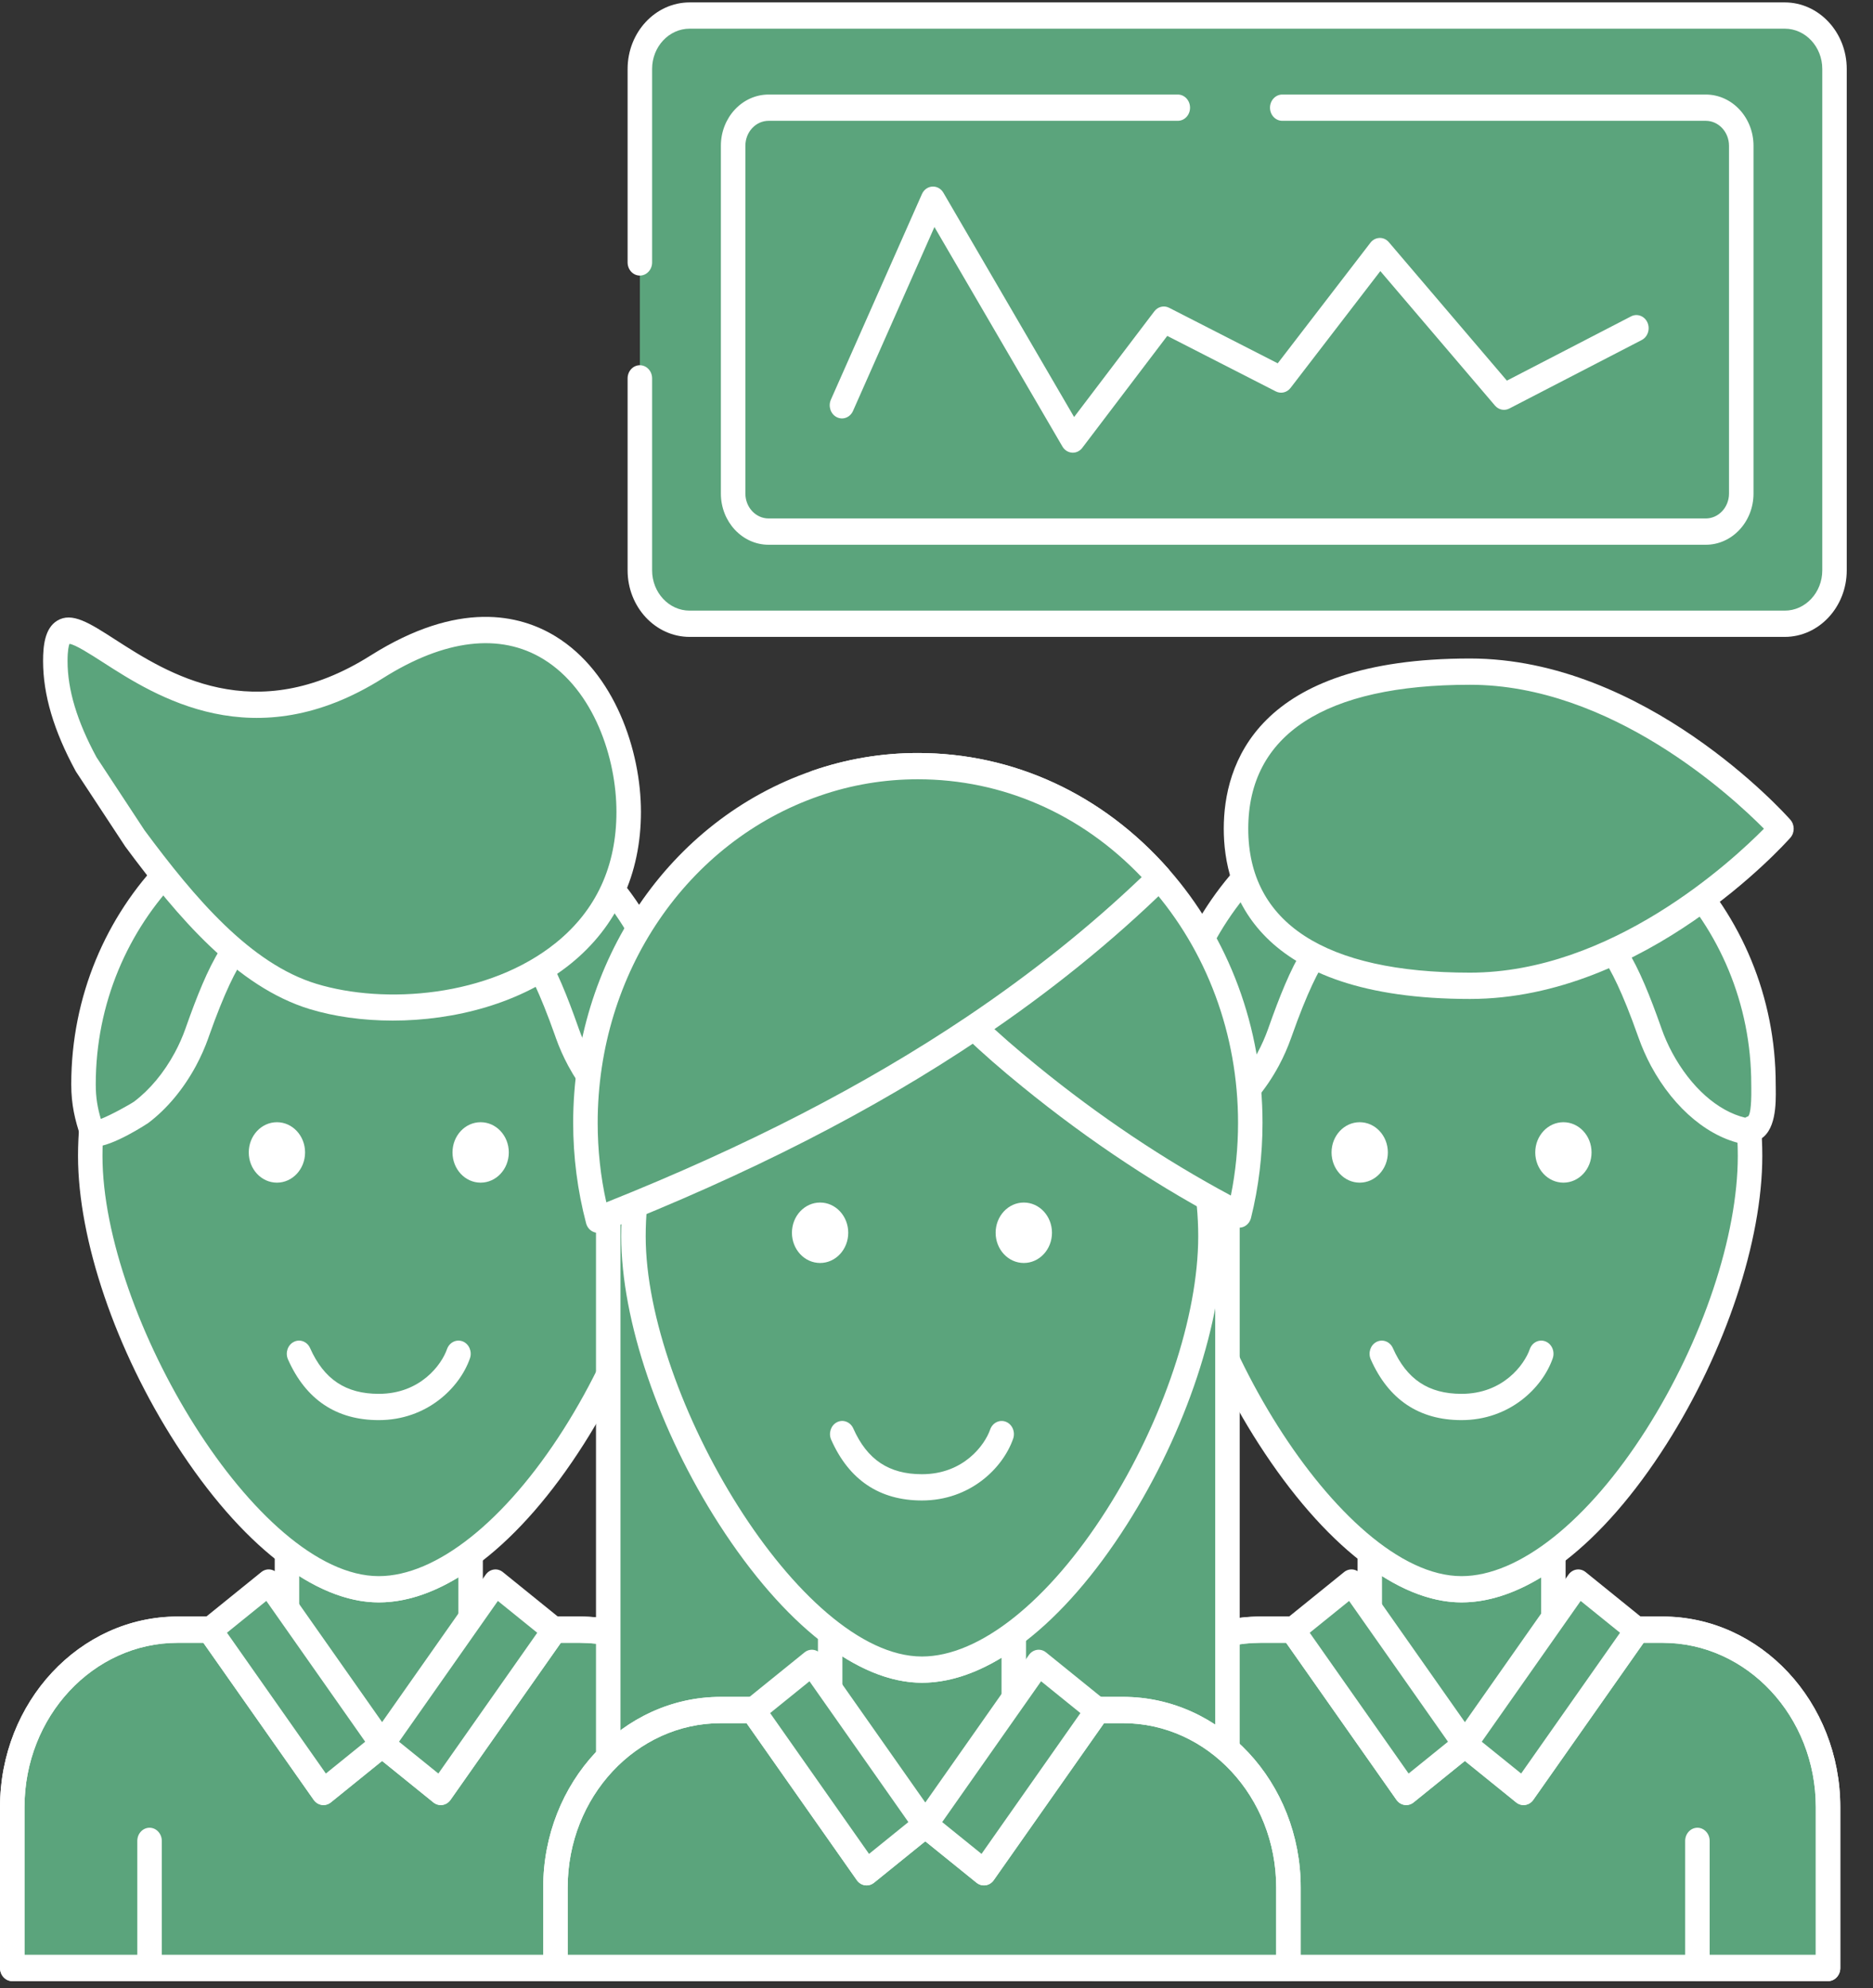 <svg width="49" height="52" viewBox="0 0 49 52" fill="none" xmlns="http://www.w3.org/2000/svg">
<rect x="0" y="0" width="49" height="52" fill="#333333" stroke="none"/>
<g clip-path="url(#clip0_12:1358)">
<path d="M19.497 51.475V47.269C19.497 44.705 17.56 42.627 15.171 42.627H12.311V40.634C11.521 41.222 10.703 41.569 9.909 41.569C9.147 41.569 8.344 41.219 7.556 40.624H7.508V42.627H4.647C2.257 42.627 0.32 44.705 0.32 47.269V51.475H19.497Z" fill="#5BA47C"/>
<path d="M19.497 51.819H0.32C0.143 51.819 0 51.665 0 51.475V47.269C0 44.52 2.085 42.284 4.647 42.284H7.187V40.624C7.187 40.434 7.331 40.281 7.508 40.281H7.556C7.622 40.281 7.687 40.302 7.741 40.343C8.516 40.929 9.245 41.226 9.909 41.226C10.602 41.226 11.349 40.932 12.129 40.352C12.227 40.279 12.355 40.271 12.46 40.33C12.566 40.39 12.632 40.506 12.632 40.634V42.284H15.171C17.733 42.284 19.817 44.52 19.817 47.269V51.475C19.817 51.665 19.674 51.819 19.497 51.819ZM0.641 51.132H19.177V47.269C19.177 44.899 17.38 42.971 15.17 42.971H12.312C12.135 42.971 11.991 42.817 11.991 42.627V41.257C11.277 41.693 10.579 41.913 9.909 41.913C9.248 41.913 8.551 41.681 7.828 41.222V42.627C7.828 42.817 7.685 42.971 7.508 42.971H4.647C2.438 42.971 0.641 44.899 0.641 47.269V51.132Z" fill="white"/>
<path d="M19.497 51.819H0.321C0.144 51.819 0.001 51.665 0.001 51.475V47.267C0.001 44.519 2.085 42.282 4.647 42.282H5.506C5.645 42.282 5.768 42.378 5.811 42.52C5.812 42.524 5.813 42.529 5.815 42.533L8.525 46.389L9.804 45.356C9.917 45.263 10.075 45.263 10.189 45.356L11.467 46.389L14.178 42.533C14.179 42.528 14.181 42.524 14.182 42.519C14.225 42.378 14.348 42.282 14.487 42.282H15.171C17.733 42.282 19.818 44.519 19.818 47.268V51.475C19.818 51.665 19.674 51.819 19.497 51.819ZM0.641 51.132H19.177V47.267C19.177 44.898 17.38 42.969 15.17 42.969H14.674L11.786 47.077C11.68 47.229 11.479 47.259 11.338 47.145L9.996 46.06L8.654 47.145C8.513 47.259 8.313 47.228 8.206 47.077L5.319 42.969H4.647C2.438 42.969 0.641 44.898 0.641 47.267V51.132H0.641Z" fill="white"/>
<path fill-rule="evenodd" clip-rule="evenodd" d="M17.708 29.339C16.79 29.122 15.881 29.744 15.678 30.729C15.475 31.714 16.055 32.688 16.974 32.906C17.892 33.123 18.8 32.501 19.003 31.516C19.206 30.531 18.626 29.556 17.708 29.339Z" fill="#5BA47C"/>
<path d="M17.339 33.291C16.224 33.291 15.316 32.317 15.316 31.121C15.316 29.924 16.224 28.951 17.339 28.951C18.455 28.951 19.362 29.924 19.362 31.121C19.362 32.317 18.455 33.291 17.339 33.291ZM17.339 29.638C16.577 29.638 15.957 30.303 15.957 31.121C15.957 31.939 16.577 32.604 17.339 32.604C18.102 32.604 18.722 31.939 18.722 31.121C18.722 30.303 18.102 29.638 17.339 29.638Z" fill="white"/>
<path d="M17.457 30.234C17.457 34.706 13.442 41.569 9.909 41.569C6.537 41.569 2.362 34.706 2.362 30.234C2.362 25.763 5.741 22.138 9.909 22.138C14.078 22.138 17.457 25.763 17.457 30.234Z" fill="#5BA47C"/>
<path d="M9.909 41.913C8.234 41.913 6.301 40.405 4.607 37.775C3.024 35.317 2.041 32.428 2.041 30.234C2.041 25.581 5.571 21.795 9.909 21.795C14.248 21.795 17.777 25.581 17.777 30.234C17.777 32.453 16.817 35.341 15.273 37.772C13.6 40.404 11.645 41.913 9.909 41.913ZM9.909 22.482C5.924 22.482 2.681 25.96 2.681 30.235C2.681 34.411 6.719 41.226 9.909 41.226C11.408 41.226 13.215 39.79 14.743 37.386C16.219 35.062 17.136 32.322 17.136 30.235C17.136 25.96 13.894 22.482 9.909 22.482Z" fill="white"/>
<path d="M7.981 30.143C7.981 30.58 7.651 30.934 7.245 30.934C6.838 30.934 6.508 30.58 6.508 30.143C6.508 29.707 6.838 29.353 7.245 29.353C7.651 29.353 7.981 29.707 7.981 30.143Z" fill="white"/>
<path d="M13.311 30.143C13.311 30.58 12.981 30.934 12.574 30.934C12.167 30.934 11.838 30.58 11.838 30.143C11.838 29.707 12.167 29.353 12.574 29.353C12.981 29.353 13.311 29.707 13.311 30.143Z" fill="white"/>
<path d="M9.996 20.351C5.682 20.351 2.184 23.938 2.184 28.363C2.184 28.831 2.263 29.18 2.41 29.616C2.479 29.822 3.598 29.165 3.693 29.093C4.169 28.733 4.559 28.246 4.85 27.707C4.97 27.482 5.07 27.255 5.151 27.027C5.408 26.299 6.108 24.273 6.818 24.432C7.771 24.645 8.851 24.766 9.996 24.766C11.141 24.766 12.221 24.645 13.174 24.432C13.884 24.273 14.584 26.299 14.842 27.027C14.922 27.255 15.023 27.483 15.143 27.707C15.623 28.599 16.435 29.448 17.423 29.602C17.425 29.551 17.485 29.534 17.53 29.516C17.853 29.39 17.808 28.641 17.808 28.363C17.808 23.938 14.311 20.351 9.996 20.351Z" fill="#5BA47C"/>
<path d="M2.471 29.995C2.426 29.995 2.386 29.989 2.35 29.978C2.236 29.939 2.148 29.85 2.109 29.733C1.962 29.297 1.864 28.897 1.864 28.363C1.864 23.756 5.512 20.007 9.997 20.007C14.481 20.007 18.129 23.756 18.129 28.363L18.13 28.452C18.135 28.861 18.146 29.618 17.663 29.83C17.652 29.843 17.64 29.856 17.626 29.868C17.557 29.929 17.466 29.956 17.377 29.942C16.421 29.793 15.482 29.021 14.866 27.879C14.739 27.643 14.63 27.397 14.542 27.149L14.526 27.102C13.709 24.791 13.311 24.752 13.24 24.769C12.229 24.995 11.137 25.11 9.997 25.11C8.856 25.11 7.764 24.995 6.754 24.769C6.682 24.754 6.284 24.791 5.467 27.102L5.451 27.149C5.363 27.397 5.254 27.642 5.127 27.879C4.798 28.488 4.366 29.006 3.878 29.374C3.868 29.381 2.943 29.995 2.471 29.995ZM9.996 20.695C5.866 20.695 2.505 24.134 2.505 28.363C2.505 28.711 2.553 28.978 2.638 29.268C2.911 29.161 3.396 28.892 3.512 28.811C3.922 28.5 4.29 28.058 4.572 27.535C4.682 27.332 4.776 27.119 4.852 26.905L4.868 26.859C5.414 25.313 6.033 23.905 6.884 24.096C7.852 24.313 8.899 24.422 9.996 24.422C11.094 24.422 12.141 24.313 13.109 24.096C13.956 23.904 14.579 25.312 15.125 26.859L15.141 26.905C15.217 27.119 15.311 27.332 15.421 27.536C15.907 28.438 16.612 29.063 17.329 29.235C17.354 29.221 17.381 29.208 17.411 29.197C17.447 29.157 17.497 28.99 17.489 28.462L17.488 28.363C17.488 24.134 14.127 20.695 9.996 20.695Z" fill="white"/>
<path d="M5.491 42.639L7.032 41.393L10.005 45.624L8.464 46.87L5.491 42.639Z" fill="#5BA47C"/>
<path d="M8.462 47.214C8.447 47.214 8.432 47.213 8.417 47.21C8.333 47.198 8.257 47.15 8.206 47.077L5.233 42.846C5.182 42.773 5.16 42.682 5.172 42.592C5.184 42.502 5.228 42.42 5.296 42.365L6.837 41.119C6.978 41.005 7.179 41.035 7.286 41.187L10.259 45.418C10.365 45.569 10.337 45.785 10.195 45.899L8.655 47.145C8.599 47.19 8.531 47.214 8.462 47.214ZM5.938 42.706L8.525 46.389L9.554 45.557L6.967 41.874L5.938 42.706Z" fill="white"/>
<path d="M11.533 46.87L9.991 45.624L12.964 41.393L14.505 42.639L11.533 46.87Z" fill="#5BA47C"/>
<path d="M11.531 47.214C11.464 47.214 11.396 47.192 11.338 47.145L9.797 45.899C9.729 45.845 9.685 45.763 9.673 45.673C9.661 45.583 9.683 45.491 9.734 45.418L12.707 41.187C12.813 41.036 13.014 41.005 13.155 41.12L14.696 42.366C14.764 42.42 14.809 42.502 14.821 42.592C14.833 42.682 14.81 42.774 14.759 42.846L11.787 47.078C11.724 47.167 11.628 47.214 11.531 47.214ZM10.439 45.557L11.468 46.389L14.055 42.707L13.025 41.875L10.439 45.557Z" fill="white"/>
<path d="M3.912 51.819C3.736 51.819 3.592 51.665 3.592 51.475V48.151C3.592 47.961 3.736 47.807 3.912 47.807C4.089 47.807 4.233 47.961 4.233 48.151V51.475C4.233 51.665 4.089 51.819 3.912 51.819Z" fill="white"/>
<path d="M16.08 51.819C15.903 51.819 15.76 51.665 15.76 51.475V48.151C15.76 47.961 15.903 47.807 16.08 47.807C16.257 47.807 16.401 47.961 16.401 48.151V51.475C16.401 51.665 16.257 51.819 16.08 51.819Z" fill="white"/>
<path d="M3.524 21.924C4.806 23.654 6.338 25.499 8.189 26.064C11.171 26.973 16.447 25.839 16.447 21.236C16.447 18.292 14.148 14.734 9.855 17.443C4.535 20.801 1.447 14.346 1.447 17.29C1.447 18.221 1.796 19.148 2.255 19.992L3.524 21.924Z" fill="#5BA47C"/>
<path d="M10.275 26.695C9.488 26.695 8.739 26.588 8.102 26.394C6.199 25.813 4.657 24.005 3.273 22.137C3.27 22.132 3.266 22.127 3.263 22.121L1.993 20.191C1.988 20.183 1.983 20.174 1.978 20.166C1.405 19.111 1.127 18.17 1.127 17.29C1.127 16.903 1.168 16.434 1.496 16.235C1.882 16 2.335 16.291 3.019 16.732C4.377 17.606 6.65 19.067 9.693 17.147C11.999 15.692 13.6 16.072 14.536 16.646C16.078 17.592 16.768 19.633 16.768 21.236C16.768 22.861 16.135 24.233 14.936 25.204C13.643 26.251 11.88 26.695 10.275 26.695ZM3.781 21.717C5.096 23.492 6.551 25.207 8.277 25.733C10.061 26.277 12.79 26.081 14.55 24.655C15.597 23.807 16.127 22.656 16.127 21.235C16.127 19.831 15.537 18.052 14.218 17.242C13.086 16.547 11.633 16.72 10.018 17.739C6.647 19.866 4.072 18.211 2.69 17.321C2.366 17.113 1.968 16.857 1.817 16.841C1.8 16.885 1.767 17.005 1.767 17.29C1.767 18.041 2.015 18.865 2.525 19.807L3.781 21.717Z" fill="white"/>
<path d="M9.909 37.145C8.801 37.145 8.002 36.611 7.534 35.557C7.458 35.385 7.526 35.18 7.686 35.099C7.845 35.017 8.036 35.09 8.112 35.261C8.475 36.078 9.046 36.458 9.909 36.458C10.999 36.458 11.553 35.693 11.694 35.289C11.756 35.111 11.941 35.021 12.107 35.087C12.272 35.154 12.356 35.352 12.294 35.53C12.023 36.308 11.16 37.145 9.909 37.145Z" fill="white"/>
<path d="M47.824 47.269V51.475H28.647V47.269C28.647 44.705 30.584 42.627 32.974 42.627H35.834V40.624H35.883C36.67 41.219 37.474 41.569 38.236 41.569C39.029 41.569 39.848 41.222 40.638 40.634V42.627H43.497C45.887 42.627 47.824 44.705 47.824 47.269Z" fill="#5BA47C"/>
<path d="M47.824 51.819H28.647C28.471 51.819 28.327 51.665 28.327 51.475V47.269C28.327 44.52 30.412 42.284 32.974 42.284H35.514V40.624C35.514 40.434 35.657 40.281 35.834 40.281H35.883C35.949 40.281 36.013 40.302 36.068 40.343C36.842 40.929 37.572 41.226 38.235 41.226C38.929 41.226 39.676 40.932 40.455 40.352C40.553 40.279 40.681 40.271 40.786 40.33C40.892 40.39 40.958 40.507 40.958 40.634V42.284H43.497C46.059 42.284 48.144 44.52 48.144 47.269V51.475C48.145 51.665 48.001 51.819 47.824 51.819ZM28.968 51.132H47.504V47.269C47.504 44.899 45.706 42.971 43.497 42.971H40.638C40.461 42.971 40.318 42.817 40.318 42.627V41.257C39.604 41.693 38.906 41.913 38.236 41.913C37.575 41.913 36.877 41.681 36.155 41.222V42.627C36.155 42.817 36.011 42.971 35.834 42.971H32.974C30.765 42.971 28.968 44.899 28.968 47.269V51.132Z" fill="white"/>
<path d="M47.824 51.819H28.647C28.471 51.819 28.327 51.665 28.327 51.475V47.267C28.327 44.519 30.412 42.282 32.974 42.282H33.833C33.971 42.282 34.094 42.378 34.137 42.519C34.139 42.524 34.14 42.528 34.141 42.533L36.852 46.389L38.13 45.355C38.244 45.263 38.402 45.263 38.515 45.355L39.794 46.389L42.504 42.533C42.505 42.529 42.507 42.524 42.508 42.52C42.55 42.378 42.674 42.282 42.813 42.282H43.497C46.059 42.282 48.144 44.518 48.144 47.267V51.475C48.145 51.665 48.001 51.819 47.824 51.819ZM28.968 51.132H47.504V47.267C47.504 44.898 45.706 42.969 43.497 42.969H43L40.113 47.077C40.007 47.229 39.806 47.259 39.665 47.145L38.323 46.06L36.981 47.145C36.84 47.259 36.639 47.228 36.533 47.077L33.645 42.969H32.974C30.765 42.969 28.967 44.898 28.967 47.267V51.132H28.968Z" fill="white"/>
<path fill-rule="evenodd" clip-rule="evenodd" d="M32.413 30.528C32.107 29.574 31.139 29.067 30.25 29.394C29.36 29.722 28.887 30.762 29.193 31.716C29.499 32.669 30.468 33.177 31.357 32.848C32.246 32.52 32.719 31.481 32.413 30.528Z" fill="#5BA47C"/>
<path d="M30.806 33.291C29.69 33.291 28.783 32.317 28.783 31.121C28.783 29.924 29.69 28.951 30.806 28.951C31.921 28.951 32.829 29.924 32.829 31.121C32.828 32.317 31.921 33.291 30.806 33.291ZM30.806 29.638C30.044 29.638 29.423 30.303 29.423 31.121C29.423 31.939 30.044 32.604 30.806 32.604C31.568 32.604 32.188 31.939 32.188 31.121C32.188 30.303 31.568 29.638 30.806 29.638Z" fill="white"/>
<path d="M45.783 30.234C45.783 34.706 41.768 41.569 38.235 41.569C34.863 41.569 30.688 34.706 30.688 30.234C30.688 25.763 34.067 22.138 38.235 22.138C42.404 22.138 45.783 25.763 45.783 30.234Z" fill="#5BA47C"/>
<path d="M38.236 41.913C36.561 41.913 34.628 40.405 32.934 37.775C31.351 35.317 30.368 32.428 30.368 30.234C30.368 25.581 33.898 21.795 38.236 21.795C42.574 21.795 46.104 25.581 46.104 30.234C46.104 32.453 45.144 35.341 43.599 37.772C41.927 40.404 39.972 41.913 38.236 41.913ZM38.236 22.482C34.251 22.482 31.009 25.96 31.009 30.235C31.009 34.411 35.046 41.226 38.236 41.226C39.735 41.226 41.542 39.79 43.07 37.386C44.546 35.062 45.463 32.322 45.463 30.235C45.463 25.96 42.221 22.482 38.236 22.482Z" fill="white"/>
<path d="M36.308 30.143C36.308 30.58 35.978 30.934 35.571 30.934C35.165 30.934 34.835 30.58 34.835 30.143C34.835 29.707 35.165 29.353 35.571 29.353C35.978 29.353 36.308 29.707 36.308 30.143Z" fill="white"/>
<path d="M41.637 30.143C41.637 30.58 41.307 30.934 40.901 30.934C40.494 30.934 40.164 30.58 40.164 30.143C40.164 29.707 40.494 29.353 40.901 29.353C41.307 29.353 41.637 29.707 41.637 30.143Z" fill="white"/>
<path d="M38.322 20.351C34.008 20.351 30.511 23.938 30.511 28.363C30.511 28.831 30.59 29.18 30.736 29.616C30.806 29.822 31.924 29.165 32.02 29.093C32.496 28.733 32.885 28.246 33.176 27.707C33.296 27.482 33.396 27.255 33.477 27.027C33.734 26.299 34.434 24.273 35.145 24.432C36.097 24.645 37.177 24.766 38.322 24.766C39.468 24.766 40.548 24.645 41.5 24.432C42.21 24.273 42.91 26.299 43.168 27.027C43.248 27.255 43.349 27.483 43.469 27.707C43.95 28.599 44.761 29.448 45.749 29.602C45.751 29.551 45.812 29.534 45.856 29.516C46.18 29.39 46.134 28.641 46.134 28.363C46.135 23.938 42.637 20.351 38.322 20.351Z" fill="#5BA47C"/>
<path d="M30.797 29.995C30.752 29.995 30.712 29.99 30.677 29.978C30.563 29.939 30.475 29.85 30.436 29.733C30.289 29.297 30.191 28.897 30.191 28.363C30.191 23.756 33.839 20.007 38.323 20.007C42.807 20.007 46.455 23.756 46.455 28.363L46.456 28.452C46.462 28.861 46.472 29.618 45.99 29.83C45.978 29.843 45.966 29.856 45.953 29.868C45.883 29.93 45.792 29.956 45.703 29.942C44.747 29.793 43.808 29.021 43.192 27.88C43.066 27.643 42.957 27.397 42.869 27.149L42.852 27.103C42.035 24.791 41.636 24.753 41.566 24.77C40.555 24.995 39.464 25.11 38.323 25.11C37.182 25.11 36.091 24.995 35.08 24.77C35.009 24.753 34.611 24.791 33.794 27.102L33.777 27.149C33.689 27.398 33.581 27.643 33.454 27.879C33.125 28.489 32.693 29.006 32.204 29.375C32.194 29.381 31.269 29.995 30.797 29.995ZM38.323 20.695C34.192 20.695 30.831 24.134 30.831 28.363C30.831 28.711 30.879 28.978 30.965 29.268C31.238 29.161 31.723 28.892 31.838 28.811C32.249 28.5 32.617 28.058 32.899 27.535C33.008 27.332 33.102 27.119 33.178 26.905L33.194 26.859C33.741 25.312 34.36 23.904 35.21 24.096C36.179 24.313 37.226 24.422 38.323 24.422C39.42 24.422 40.468 24.313 41.435 24.096C42.284 23.906 42.905 25.312 43.452 26.859L43.468 26.905C43.543 27.119 43.638 27.332 43.747 27.536C44.234 28.438 44.938 29.063 45.656 29.235C45.68 29.221 45.707 29.209 45.737 29.197C45.774 29.157 45.823 28.99 45.816 28.462L45.815 28.363C45.815 24.134 42.454 20.695 38.323 20.695Z" fill="white"/>
<path d="M33.817 42.637L35.358 41.391L38.331 45.622L36.79 46.868L33.817 42.637Z" fill="#5BA47C"/>
<path d="M36.788 47.214C36.691 47.214 36.595 47.167 36.532 47.077L33.56 42.846C33.509 42.773 33.486 42.682 33.498 42.592C33.511 42.502 33.555 42.42 33.623 42.365L35.164 41.119C35.305 41.005 35.506 41.035 35.612 41.187L38.585 45.418C38.636 45.491 38.658 45.583 38.646 45.672C38.634 45.763 38.59 45.844 38.522 45.899L36.981 47.145C36.924 47.191 36.856 47.214 36.788 47.214ZM34.264 42.707L36.851 46.389L37.881 45.557L35.294 41.875L34.264 42.707Z" fill="white"/>
<path d="M39.859 46.869L38.319 45.623L41.291 41.392L42.832 42.638L39.859 46.869Z" fill="#5BA47C"/>
<path d="M39.857 47.214C39.79 47.214 39.722 47.192 39.665 47.145L38.124 45.899C38.056 45.845 38.012 45.763 37.999 45.673C37.987 45.583 38.01 45.491 38.061 45.419L41.033 41.187C41.14 41.036 41.341 41.005 41.482 41.12L43.023 42.366C43.091 42.42 43.136 42.502 43.147 42.592C43.159 42.682 43.137 42.774 43.086 42.847L40.113 47.078C40.05 47.167 39.955 47.214 39.857 47.214ZM38.765 45.557L39.795 46.389L42.382 42.707L41.352 41.875L38.765 45.557Z" fill="white"/>
<path d="M32.239 51.819C32.062 51.819 31.919 51.665 31.919 51.476V48.151C31.919 47.961 32.062 47.807 32.239 47.807C32.416 47.807 32.559 47.961 32.559 48.151V51.476C32.559 51.665 32.416 51.819 32.239 51.819Z" fill="white"/>
<path d="M44.407 51.819C44.23 51.819 44.086 51.665 44.086 51.476V48.151C44.086 47.961 44.23 47.807 44.407 47.807C44.583 47.807 44.727 47.961 44.727 48.151V51.476C44.727 51.665 44.583 51.819 44.407 51.819Z" fill="white"/>
<path d="M38.235 37.145C37.128 37.145 36.328 36.611 35.861 35.557C35.785 35.385 35.852 35.181 36.012 35.099C36.172 35.018 36.363 35.09 36.439 35.261C36.801 36.078 37.372 36.458 38.235 36.458C39.325 36.458 39.88 35.693 40.021 35.289C40.083 35.111 40.267 35.021 40.433 35.087C40.599 35.154 40.683 35.352 40.621 35.53C40.349 36.308 39.487 37.145 38.235 37.145Z" fill="white"/>
<path fill-rule="evenodd" clip-rule="evenodd" d="M31.796 31.378C30.866 31.229 30 31.918 29.861 32.916C29.723 33.913 30.364 34.843 31.295 34.991C32.225 35.139 33.091 34.451 33.229 33.453C33.367 32.455 32.726 31.526 31.796 31.378Z" fill="#5BA47C"/>
<path fill-rule="evenodd" clip-rule="evenodd" d="M46.605 21.676C46.605 21.676 42.957 25.785 38.456 25.785C33.956 25.785 32.335 23.945 32.335 21.676C32.335 19.407 33.956 17.567 38.456 17.567C42.957 17.567 46.605 21.676 46.605 21.676Z" fill="#5BA47C"/>
<path d="M38.456 26.129C32.852 26.129 32.015 23.339 32.015 21.676C32.015 20.014 32.852 17.224 38.456 17.224C43.041 17.224 46.684 21.267 46.837 21.44C46.955 21.573 46.955 21.781 46.837 21.913C46.684 22.086 43.041 26.129 38.456 26.129ZM38.456 17.911C34.661 17.911 32.656 19.213 32.656 21.676C32.656 24.139 34.661 25.441 38.456 25.441C42.15 25.441 45.296 22.537 46.147 21.676C45.295 20.816 42.144 17.911 38.456 17.911Z" fill="white"/>
<path d="M15.912 28.751H32.111V48.64H15.912V28.751Z" fill="#5BA47C"/>
<path d="M32.112 48.984H15.913C15.736 48.984 15.592 48.83 15.592 48.64V28.751C15.592 28.561 15.736 28.408 15.913 28.408H32.112C32.288 28.408 32.432 28.561 32.432 28.751V48.64C32.432 48.83 32.288 48.984 32.112 48.984ZM16.233 48.297H31.791V29.095H16.233V48.297Z" fill="white"/>
<path d="M33.707 51.475V49.371C33.707 46.807 31.771 44.729 29.381 44.729H26.522V42.736C25.731 43.324 24.913 43.671 24.119 43.671C23.358 43.671 22.554 43.321 21.766 42.725H21.718V44.729H18.858C16.468 44.729 14.53 46.807 14.53 49.371V51.475H33.707Z" fill="#5BA47C"/>
<path d="M33.708 51.819H14.531C14.354 51.819 14.211 51.665 14.211 51.475V49.37C14.211 46.621 16.295 44.385 18.858 44.385H21.398V42.725C21.398 42.535 21.541 42.382 21.718 42.382H21.766C21.833 42.382 21.897 42.404 21.951 42.444C22.726 43.03 23.456 43.327 24.119 43.327C24.813 43.327 25.56 43.033 26.34 42.453C26.438 42.38 26.565 42.372 26.671 42.431C26.776 42.491 26.842 42.608 26.842 42.736V44.385H29.381C31.944 44.385 34.028 46.622 34.028 49.37V51.475C34.028 51.665 33.884 51.819 33.708 51.819ZM14.851 51.132H33.387V49.37C33.387 47 31.59 45.072 29.38 45.072H26.522C26.345 45.072 26.201 44.919 26.201 44.728V43.359C25.488 43.794 24.789 44.014 24.119 44.014C23.459 44.014 22.761 43.782 22.038 43.323V44.728C22.038 44.919 21.895 45.072 21.718 45.072H18.858C16.648 45.072 14.851 47 14.851 49.37V51.132H14.851Z" fill="white"/>
<path d="M33.708 51.819H14.531C14.354 51.819 14.211 51.665 14.211 51.475V49.369C14.211 46.62 16.295 44.383 18.858 44.383H19.716C19.855 44.383 19.978 44.479 20.021 44.62C20.022 44.625 20.024 44.629 20.025 44.634L22.735 48.49L24.014 47.457C24.128 47.364 24.285 47.364 24.399 47.457L25.678 48.49L28.388 44.634C28.39 44.629 28.391 44.625 28.392 44.62C28.435 44.479 28.558 44.383 28.697 44.383H29.38C31.943 44.383 34.028 46.62 34.028 49.369V51.475C34.028 51.665 33.885 51.819 33.708 51.819ZM14.851 51.132H33.387V49.369C33.387 46.999 31.59 45.071 29.38 45.071H28.884L25.997 49.179C25.891 49.33 25.69 49.36 25.548 49.246L24.206 48.161L22.865 49.246C22.723 49.36 22.522 49.33 22.416 49.179L19.529 45.071H18.858C16.648 45.071 14.851 46.999 14.851 49.369V51.132H14.851Z" fill="white"/>
<path d="M31.667 32.336C31.667 36.808 27.652 43.671 24.119 43.671C20.747 43.671 16.572 36.807 16.572 32.336C16.572 27.864 19.951 24.239 24.119 24.239C28.288 24.239 31.667 27.865 31.667 32.336Z" fill="#5BA47C"/>
<path d="M24.12 44.015C22.444 44.015 20.512 42.506 18.817 39.876C17.235 37.419 16.252 34.53 16.252 32.336C16.252 27.682 19.781 23.896 24.12 23.896C28.458 23.896 31.987 27.682 31.987 32.336C31.987 34.554 31.028 37.443 29.483 39.874C27.811 42.505 25.856 44.015 24.12 44.015ZM24.12 24.583C20.134 24.583 16.892 28.061 16.892 32.336C16.892 36.513 20.93 43.328 24.12 43.328C25.618 43.328 27.425 41.892 28.953 39.487C30.43 37.163 31.347 34.423 31.347 32.336C31.347 28.061 28.105 24.583 24.12 24.583Z" fill="white"/>
<path d="M22.191 32.245C22.191 32.681 21.861 33.035 21.455 33.035C21.048 33.035 20.718 32.681 20.718 32.245C20.718 31.808 21.048 31.454 21.455 31.454C21.861 31.454 22.191 31.808 22.191 32.245Z" fill="white"/>
<path d="M27.521 32.245C27.521 32.681 27.191 33.035 26.784 33.035C26.377 33.035 26.047 32.681 26.047 32.245C26.047 31.808 26.377 31.454 26.784 31.454C27.191 31.454 27.521 31.808 27.521 32.245Z" fill="white"/>
<path d="M19.701 44.739L21.242 43.493L24.215 47.724L22.674 48.97L19.701 44.739Z" fill="#5BA47C"/>
<path d="M22.672 49.315C22.575 49.315 22.479 49.268 22.416 49.179L19.444 44.947C19.392 44.875 19.37 44.783 19.382 44.693C19.394 44.603 19.439 44.521 19.506 44.467L21.047 43.221C21.188 43.106 21.389 43.137 21.496 43.289L24.469 47.52C24.52 47.593 24.542 47.684 24.53 47.774C24.518 47.865 24.474 47.946 24.406 48.001L22.865 49.246C22.807 49.293 22.739 49.315 22.672 49.315ZM20.148 44.808L22.735 48.491L23.764 47.659L21.177 43.976L20.148 44.808Z" fill="white"/>
<path d="M25.742 48.971L24.202 47.725L27.175 43.494L28.715 44.739L25.742 48.971Z" fill="#5BA47C"/>
<path d="M25.741 49.315C25.674 49.315 25.606 49.293 25.548 49.246L24.007 48.001C23.939 47.946 23.895 47.865 23.883 47.774C23.871 47.684 23.893 47.592 23.945 47.52L26.917 43.289C27.023 43.137 27.225 43.106 27.366 43.221L28.907 44.467C28.975 44.521 29.019 44.603 29.031 44.693C29.043 44.783 29.021 44.875 28.97 44.947L25.997 49.179C25.934 49.268 25.838 49.315 25.741 49.315ZM24.649 47.659L25.678 48.491L28.265 44.808L27.236 43.976L24.649 47.659Z" fill="white"/>
<path d="M24.119 39.247C23.011 39.247 22.212 38.712 21.745 37.658C21.669 37.487 21.736 37.282 21.896 37.2C22.056 37.119 22.247 37.192 22.323 37.363C22.685 38.18 23.256 38.56 24.119 38.56C25.209 38.56 25.764 37.795 25.904 37.391C25.966 37.213 26.151 37.123 26.317 37.189C26.483 37.256 26.567 37.454 26.505 37.632C26.233 38.41 25.371 39.247 24.119 39.247Z" fill="white"/>
<path d="M32.709 29.368C32.709 30.198 32.609 31.002 32.418 31.768C30.485 30.768 28.646 29.54 26.942 28.152C26.443 27.746 25.951 27.323 25.481 26.874C24.904 26.332 24.359 25.747 23.866 25.113C22.796 23.73 22.011 22.142 21.346 20.488C22.185 20.197 23.081 20.04 24.011 20.04C26.499 20.04 28.744 21.161 30.33 22.958C31.805 24.629 32.709 26.885 32.709 29.368Z" fill="#5BA47C"/>
<path d="M32.418 32.111C32.371 32.111 32.324 32.1 32.279 32.077C30.374 31.091 28.513 29.863 26.749 28.426C26.186 27.969 25.702 27.546 25.268 27.131C24.649 26.549 24.095 25.944 23.621 25.333C22.661 24.093 21.844 22.597 21.052 20.625C21.016 20.535 21.017 20.435 21.054 20.347C21.091 20.259 21.161 20.192 21.247 20.162C22.136 19.853 23.066 19.696 24.011 19.696C26.514 19.696 28.84 20.771 30.562 22.722C32.153 24.523 33.029 26.884 33.029 29.369C33.029 30.214 32.928 31.051 32.728 31.856C32.703 31.955 32.639 32.037 32.552 32.08C32.51 32.101 32.464 32.111 32.418 32.111ZM21.784 20.706C22.507 22.443 23.252 23.78 24.113 24.894C24.566 25.477 25.097 26.056 25.692 26.617C26.115 27.02 26.587 27.432 27.137 27.879C28.756 29.199 30.459 30.338 32.201 31.271C32.326 30.65 32.389 30.012 32.389 29.369C32.389 27.061 31.575 24.868 30.098 23.195C28.498 21.382 26.337 20.384 24.012 20.384C23.253 20.383 22.505 20.492 21.784 20.706Z" fill="white"/>
<path d="M30.329 22.958C28.833 24.422 27.205 25.716 25.481 26.874C22.424 28.93 19.071 30.552 15.64 31.902C15.428 31.097 15.315 30.247 15.315 29.368C15.315 25.214 17.847 21.694 21.346 20.488C22.185 20.197 23.081 20.04 24.011 20.04C26.499 20.04 28.744 21.161 30.329 22.958Z" fill="#5BA47C"/>
<path d="M15.641 32.246C15.591 32.246 15.541 32.233 15.495 32.208C15.416 32.165 15.357 32.088 15.333 31.996C15.109 31.145 14.995 30.262 14.995 29.369C14.995 25.151 17.508 21.45 21.248 20.162C22.136 19.853 23.066 19.696 24.011 19.696C26.514 19.696 28.84 20.771 30.562 22.722C30.621 22.789 30.653 22.879 30.649 22.971C30.646 23.063 30.609 23.15 30.545 23.212C29.103 24.623 27.456 25.953 25.651 27.166C22.845 29.053 19.606 30.707 15.751 32.225C15.715 32.239 15.678 32.246 15.641 32.246ZM24.011 20.383C23.133 20.383 22.269 20.528 21.445 20.815C17.97 22.012 15.636 25.45 15.636 29.369C15.636 30.073 15.711 30.771 15.862 31.449C19.529 29.984 22.623 28.39 25.311 26.584C26.981 25.461 28.512 24.238 29.867 22.943C28.293 21.29 26.227 20.383 24.011 20.383Z" fill="white"/>
<path d="M16.74 9.897V14.918C16.74 15.689 17.323 16.315 18.042 16.315H46.691C47.41 16.315 47.993 15.689 47.993 14.918V1.803C47.993 1.032 47.41 0.406 46.691 0.406H18.042C17.323 0.406 16.74 1.032 16.74 1.803V9.897Z" fill="#5BA47C"/>
<path d="M46.691 16.659H18.042C17.147 16.659 16.419 15.878 16.419 14.918V9.897C16.419 9.707 16.562 9.553 16.739 9.553C16.916 9.553 17.06 9.707 17.06 9.897V14.918C17.06 15.499 17.5 15.972 18.042 15.972H46.691C47.232 15.972 47.673 15.499 47.673 14.918V1.803C47.673 1.223 47.232 0.75 46.691 0.75H18.042C17.5 0.75 17.06 1.223 17.06 1.803V6.865C17.06 7.054 16.916 7.208 16.739 7.208C16.562 7.208 16.419 7.054 16.419 6.865V1.803C16.419 0.844 17.147 0.063 18.042 0.063H46.691C47.585 0.063 48.313 0.844 48.313 1.803V14.918C48.313 15.878 47.585 16.659 46.691 16.659Z" fill="white"/>
<path d="M30.813 2.817H20.107C19.595 2.817 19.179 3.262 19.179 3.812V12.909C19.179 13.459 19.595 13.904 20.107 13.904H44.625C45.138 13.904 45.553 13.459 45.553 12.909V3.813C45.553 3.263 45.138 2.817 44.625 2.817H30.813V2.817Z" fill="#5BA47C"/>
<path d="M44.625 14.249H20.108C19.419 14.249 18.859 13.648 18.859 12.91V3.813C18.859 3.074 19.419 2.473 20.108 2.473H30.813C30.99 2.473 31.133 2.627 31.133 2.817C31.133 3.007 30.99 3.16 30.813 3.16H20.108C19.772 3.16 19.5 3.453 19.5 3.813V12.91C19.5 13.269 19.772 13.561 20.108 13.561H44.625C44.96 13.561 45.233 13.269 45.233 12.91V3.813C45.233 3.453 44.96 3.16 44.625 3.16H33.545C33.369 3.16 33.225 3.007 33.225 2.817C33.225 2.627 33.369 2.473 33.545 2.473H44.625C45.314 2.473 45.874 3.074 45.874 3.813V12.91C45.874 13.648 45.314 14.249 44.625 14.249Z" fill="white"/>
<path d="M28.066 11.841C28.059 11.841 28.053 11.841 28.046 11.84C27.943 11.833 27.849 11.774 27.794 11.679L24.446 5.938L22.316 10.748C22.24 10.92 22.049 10.993 21.889 10.911C21.73 10.83 21.662 10.625 21.737 10.454L24.119 5.076C24.169 4.962 24.273 4.888 24.39 4.88C24.51 4.874 24.618 4.935 24.68 5.041L28.1 10.908L30.199 8.143C30.292 8.02 30.452 7.982 30.585 8.05L33.427 9.503L35.852 6.349C35.91 6.272 35.998 6.227 36.091 6.224C36.183 6.22 36.273 6.262 36.335 6.336L39.422 9.956L42.671 8.275C42.83 8.193 43.022 8.264 43.099 8.435C43.175 8.606 43.109 8.811 42.949 8.894L39.485 10.686C39.357 10.752 39.205 10.72 39.11 10.608L36.111 7.091L33.762 10.147C33.669 10.268 33.511 10.306 33.377 10.238L30.537 8.786L28.314 11.714C28.253 11.795 28.162 11.841 28.066 11.841Z" fill="white"/>
</g>
<defs>
<clipPath id="clip0_12:1358">
<rect width="48.313" height="51.827" fill="white"/>
</clipPath>
</defs>
</svg>
